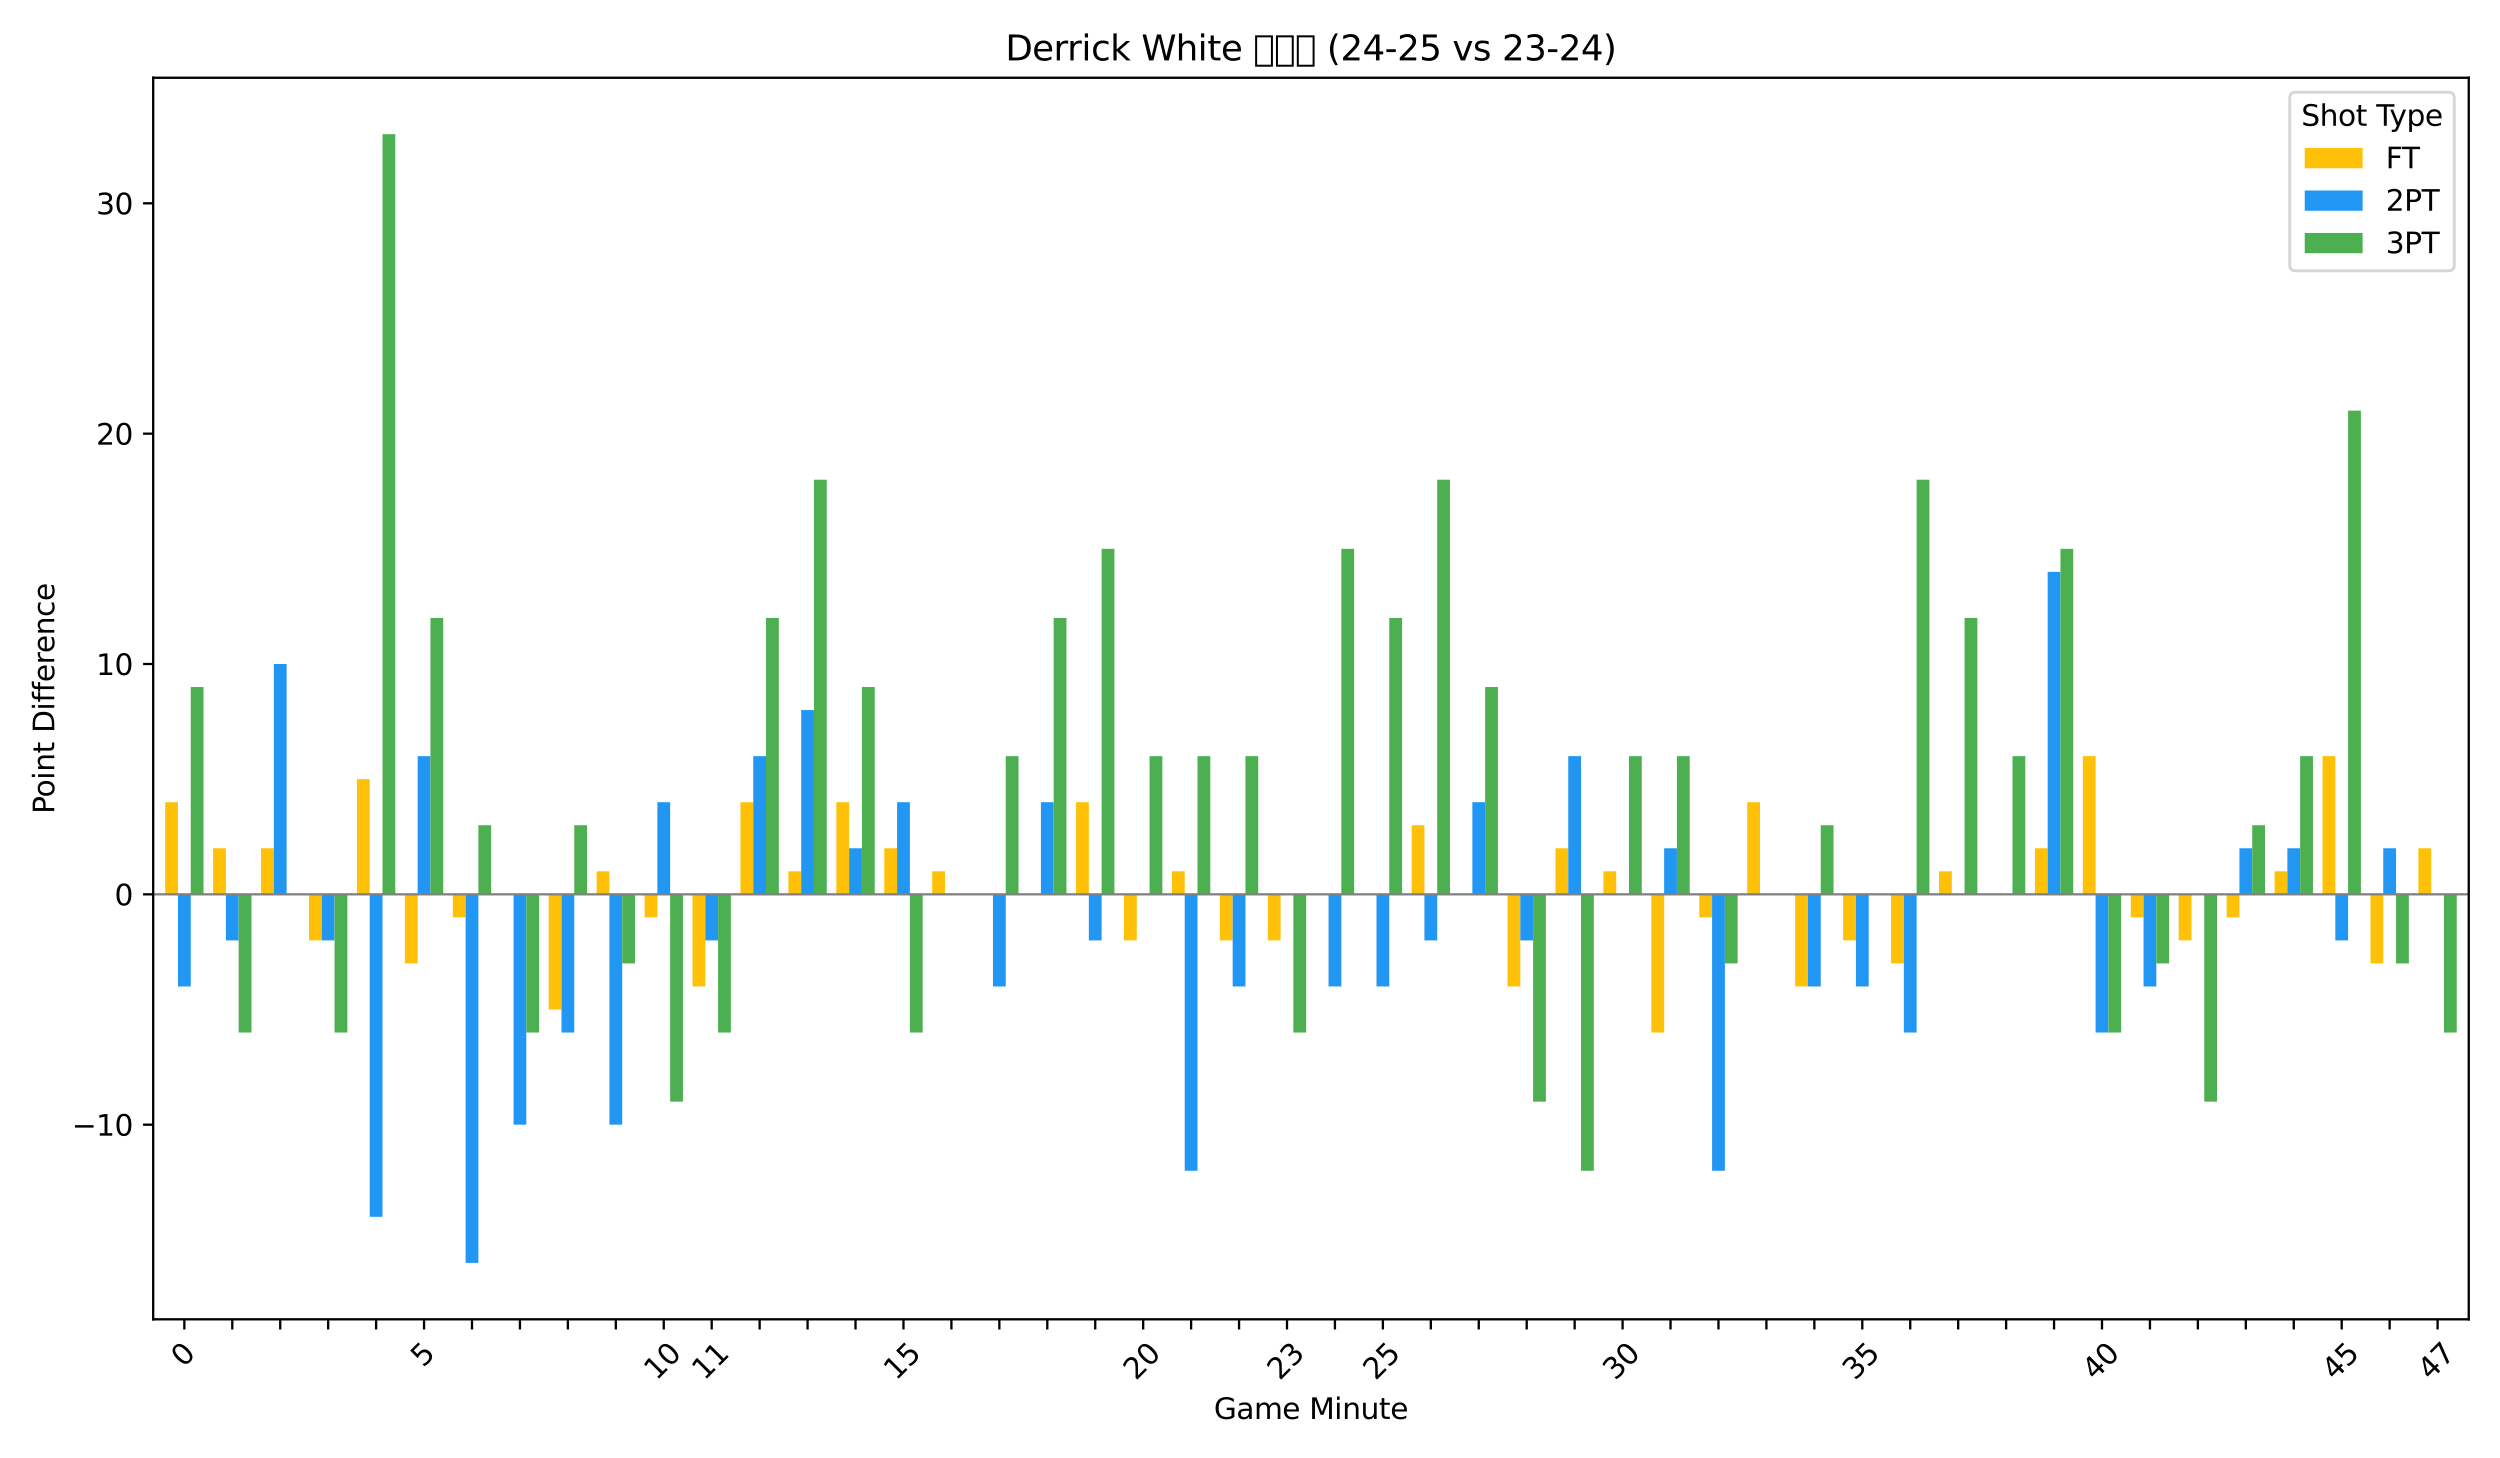 <?xml version="1.0" encoding="utf-8" standalone="no"?>
<!DOCTYPE svg PUBLIC "-//W3C//DTD SVG 1.1//EN"
  "http://www.w3.org/Graphics/SVG/1.1/DTD/svg11.dtd">
<svg xmlns:xlink="http://www.w3.org/1999/xlink" width="864pt" height="504pt" viewBox="0 0 864 504" xmlns="http://www.w3.org/2000/svg" version="1.1">
 <defs>
  <style type="text/css">*{stroke-linejoin: round; stroke-linecap: butt}</style>
 </defs>
 <g id="figure_1">
  <g id="patch_1">
   <path d="M 0 504 
L 864 504 
L 864 0 
L 0 0 
z
" style="fill: #ffffff"/>
  </g>
  <g id="axes_1">
   <g id="patch_2">
    <path d="M 52.94 455.956 
L 853.2 455.956 
L 853.2 26.88 
L 52.94 26.88 
z
" style="fill: #ffffff"/>
   </g>
   <g id="patch_3">
    <path d="M 57.082 309.083 
L 61.5 309.083 
L 61.5 277.24 
L 57.082 277.24 
z
" clip-path="url(#pce91d89167)" style="fill: #ffc107"/>
   </g>
   <g id="patch_4">
    <path d="M 73.651 309.083 
L 78.069 309.083 
L 78.069 293.162 
L 73.651 293.162 
z
" clip-path="url(#pce91d89167)" style="fill: #ffc107"/>
   </g>
   <g id="patch_5">
    <path d="M 90.219 309.083 
L 94.637 309.083 
L 94.637 293.162 
L 90.219 293.162 
z
" clip-path="url(#pce91d89167)" style="fill: #ffc107"/>
   </g>
   <g id="patch_6">
    <path d="M 106.788 309.083 
L 111.206 309.083 
L 111.206 325.004 
L 106.788 325.004 
z
" clip-path="url(#pce91d89167)" style="fill: #ffc107"/>
   </g>
   <g id="patch_7">
    <path d="M 123.356 309.083 
L 127.775 309.083 
L 127.775 269.28 
L 123.356 269.28 
z
" clip-path="url(#pce91d89167)" style="fill: #ffc107"/>
   </g>
   <g id="patch_8">
    <path d="M 139.925 309.083 
L 144.343 309.083 
L 144.343 332.964 
L 139.925 332.964 
z
" clip-path="url(#pce91d89167)" style="fill: #ffc107"/>
   </g>
   <g id="patch_9">
    <path d="M 156.493 309.083 
L 160.912 309.083 
L 160.912 317.043 
L 156.493 317.043 
z
" clip-path="url(#pce91d89167)" style="fill: #ffc107"/>
   </g>
   <g id="patch_10">
    <path d="M 173.062 309.083 
L 177.48 309.083 
L 177.48 309.083 
L 173.062 309.083 
z
" clip-path="url(#pce91d89167)" style="fill: #ffc107"/>
   </g>
   <g id="patch_11">
    <path d="M 189.63 309.083 
L 194.049 309.083 
L 194.049 348.886 
L 189.63 348.886 
z
" clip-path="url(#pce91d89167)" style="fill: #ffc107"/>
   </g>
   <g id="patch_12">
    <path d="M 206.199 309.083 
L 210.617 309.083 
L 210.617 301.122 
L 206.199 301.122 
z
" clip-path="url(#pce91d89167)" style="fill: #ffc107"/>
   </g>
   <g id="patch_13">
    <path d="M 222.767 309.083 
L 227.186 309.083 
L 227.186 317.043 
L 222.767 317.043 
z
" clip-path="url(#pce91d89167)" style="fill: #ffc107"/>
   </g>
   <g id="patch_14">
    <path d="M 239.336 309.083 
L 243.754 309.083 
L 243.754 340.925 
L 239.336 340.925 
z
" clip-path="url(#pce91d89167)" style="fill: #ffc107"/>
   </g>
   <g id="patch_15">
    <path d="M 255.904 309.083 
L 260.323 309.083 
L 260.323 277.24 
L 255.904 277.24 
z
" clip-path="url(#pce91d89167)" style="fill: #ffc107"/>
   </g>
   <g id="patch_16">
    <path d="M 272.473 309.083 
L 276.891 309.083 
L 276.891 301.122 
L 272.473 301.122 
z
" clip-path="url(#pce91d89167)" style="fill: #ffc107"/>
   </g>
   <g id="patch_17">
    <path d="M 289.042 309.083 
L 293.46 309.083 
L 293.46 277.24 
L 289.042 277.24 
z
" clip-path="url(#pce91d89167)" style="fill: #ffc107"/>
   </g>
   <g id="patch_18">
    <path d="M 305.61 309.083 
L 310.028 309.083 
L 310.028 293.162 
L 305.61 293.162 
z
" clip-path="url(#pce91d89167)" style="fill: #ffc107"/>
   </g>
   <g id="patch_19">
    <path d="M 322.179 309.083 
L 326.597 309.083 
L 326.597 301.122 
L 322.179 301.122 
z
" clip-path="url(#pce91d89167)" style="fill: #ffc107"/>
   </g>
   <g id="patch_20">
    <path d="M 338.747 309.083 
L 343.165 309.083 
L 343.165 309.083 
L 338.747 309.083 
z
" clip-path="url(#pce91d89167)" style="fill: #ffc107"/>
   </g>
   <g id="patch_21">
    <path d="M 355.316 309.083 
L 359.734 309.083 
L 359.734 309.083 
L 355.316 309.083 
z
" clip-path="url(#pce91d89167)" style="fill: #ffc107"/>
   </g>
   <g id="patch_22">
    <path d="M 371.884 309.083 
L 376.302 309.083 
L 376.302 277.24 
L 371.884 277.24 
z
" clip-path="url(#pce91d89167)" style="fill: #ffc107"/>
   </g>
   <g id="patch_23">
    <path d="M 388.453 309.083 
L 392.871 309.083 
L 392.871 325.004 
L 388.453 325.004 
z
" clip-path="url(#pce91d89167)" style="fill: #ffc107"/>
   </g>
   <g id="patch_24">
    <path d="M 405.021 309.083 
L 409.44 309.083 
L 409.44 301.122 
L 405.021 301.122 
z
" clip-path="url(#pce91d89167)" style="fill: #ffc107"/>
   </g>
   <g id="patch_25">
    <path d="M 421.59 309.083 
L 426.008 309.083 
L 426.008 325.004 
L 421.59 325.004 
z
" clip-path="url(#pce91d89167)" style="fill: #ffc107"/>
   </g>
   <g id="patch_26">
    <path d="M 438.158 309.083 
L 442.577 309.083 
L 442.577 325.004 
L 438.158 325.004 
z
" clip-path="url(#pce91d89167)" style="fill: #ffc107"/>
   </g>
   <g id="patch_27">
    <path d="M 454.727 309.083 
L 459.145 309.083 
L 459.145 309.083 
L 454.727 309.083 
z
" clip-path="url(#pce91d89167)" style="fill: #ffc107"/>
   </g>
   <g id="patch_28">
    <path d="M 471.295 309.083 
L 475.714 309.083 
L 475.714 309.083 
L 471.295 309.083 
z
" clip-path="url(#pce91d89167)" style="fill: #ffc107"/>
   </g>
   <g id="patch_29">
    <path d="M 487.864 309.083 
L 492.282 309.083 
L 492.282 285.201 
L 487.864 285.201 
z
" clip-path="url(#pce91d89167)" style="fill: #ffc107"/>
   </g>
   <g id="patch_30">
    <path d="M 504.432 309.083 
L 508.851 309.083 
L 508.851 309.083 
L 504.432 309.083 
z
" clip-path="url(#pce91d89167)" style="fill: #ffc107"/>
   </g>
   <g id="patch_31">
    <path d="M 521.001 309.083 
L 525.419 309.083 
L 525.419 340.925 
L 521.001 340.925 
z
" clip-path="url(#pce91d89167)" style="fill: #ffc107"/>
   </g>
   <g id="patch_32">
    <path d="M 537.57 309.083 
L 541.988 309.083 
L 541.988 293.162 
L 537.57 293.162 
z
" clip-path="url(#pce91d89167)" style="fill: #ffc107"/>
   </g>
   <g id="patch_33">
    <path d="M 554.138 309.083 
L 558.556 309.083 
L 558.556 301.122 
L 554.138 301.122 
z
" clip-path="url(#pce91d89167)" style="fill: #ffc107"/>
   </g>
   <g id="patch_34">
    <path d="M 570.707 309.083 
L 575.125 309.083 
L 575.125 356.846 
L 570.707 356.846 
z
" clip-path="url(#pce91d89167)" style="fill: #ffc107"/>
   </g>
   <g id="patch_35">
    <path d="M 587.275 309.083 
L 591.693 309.083 
L 591.693 317.043 
L 587.275 317.043 
z
" clip-path="url(#pce91d89167)" style="fill: #ffc107"/>
   </g>
   <g id="patch_36">
    <path d="M 603.844 309.083 
L 608.262 309.083 
L 608.262 277.24 
L 603.844 277.24 
z
" clip-path="url(#pce91d89167)" style="fill: #ffc107"/>
   </g>
   <g id="patch_37">
    <path d="M 620.412 309.083 
L 624.83 309.083 
L 624.83 340.925 
L 620.412 340.925 
z
" clip-path="url(#pce91d89167)" style="fill: #ffc107"/>
   </g>
   <g id="patch_38">
    <path d="M 636.981 309.083 
L 641.399 309.083 
L 641.399 325.004 
L 636.981 325.004 
z
" clip-path="url(#pce91d89167)" style="fill: #ffc107"/>
   </g>
   <g id="patch_39">
    <path d="M 653.549 309.083 
L 657.967 309.083 
L 657.967 332.964 
L 653.549 332.964 
z
" clip-path="url(#pce91d89167)" style="fill: #ffc107"/>
   </g>
   <g id="patch_40">
    <path d="M 670.118 309.083 
L 674.536 309.083 
L 674.536 301.122 
L 670.118 301.122 
z
" clip-path="url(#pce91d89167)" style="fill: #ffc107"/>
   </g>
   <g id="patch_41">
    <path d="M 686.686 309.083 
L 691.105 309.083 
L 691.105 309.083 
L 686.686 309.083 
z
" clip-path="url(#pce91d89167)" style="fill: #ffc107"/>
   </g>
   <g id="patch_42">
    <path d="M 703.255 309.083 
L 707.673 309.083 
L 707.673 293.162 
L 703.255 293.162 
z
" clip-path="url(#pce91d89167)" style="fill: #ffc107"/>
   </g>
   <g id="patch_43">
    <path d="M 719.823 309.083 
L 724.242 309.083 
L 724.242 261.319 
L 719.823 261.319 
z
" clip-path="url(#pce91d89167)" style="fill: #ffc107"/>
   </g>
   <g id="patch_44">
    <path d="M 736.392 309.083 
L 740.81 309.083 
L 740.81 317.043 
L 736.392 317.043 
z
" clip-path="url(#pce91d89167)" style="fill: #ffc107"/>
   </g>
   <g id="patch_45">
    <path d="M 752.96 309.083 
L 757.379 309.083 
L 757.379 325.004 
L 752.96 325.004 
z
" clip-path="url(#pce91d89167)" style="fill: #ffc107"/>
   </g>
   <g id="patch_46">
    <path d="M 769.529 309.083 
L 773.947 309.083 
L 773.947 317.043 
L 769.529 317.043 
z
" clip-path="url(#pce91d89167)" style="fill: #ffc107"/>
   </g>
   <g id="patch_47">
    <path d="M 786.097 309.083 
L 790.516 309.083 
L 790.516 301.122 
L 786.097 301.122 
z
" clip-path="url(#pce91d89167)" style="fill: #ffc107"/>
   </g>
   <g id="patch_48">
    <path d="M 802.666 309.083 
L 807.084 309.083 
L 807.084 261.319 
L 802.666 261.319 
z
" clip-path="url(#pce91d89167)" style="fill: #ffc107"/>
   </g>
   <g id="patch_49">
    <path d="M 819.235 309.083 
L 823.653 309.083 
L 823.653 332.964 
L 819.235 332.964 
z
" clip-path="url(#pce91d89167)" style="fill: #ffc107"/>
   </g>
   <g id="patch_50">
    <path d="M 835.803 309.083 
L 840.221 309.083 
L 840.221 293.162 
L 835.803 293.162 
z
" clip-path="url(#pce91d89167)" style="fill: #ffc107"/>
   </g>
   <g id="patch_51">
    <path d="M 61.5 309.083 
L 65.919 309.083 
L 65.919 340.925 
L 61.5 340.925 
z
" clip-path="url(#pce91d89167)" style="fill: #2196f3"/>
   </g>
   <g id="patch_52">
    <path d="M 78.069 309.083 
L 82.487 309.083 
L 82.487 325.004 
L 78.069 325.004 
z
" clip-path="url(#pce91d89167)" style="fill: #2196f3"/>
   </g>
   <g id="patch_53">
    <path d="M 94.637 309.083 
L 99.056 309.083 
L 99.056 229.477 
L 94.637 229.477 
z
" clip-path="url(#pce91d89167)" style="fill: #2196f3"/>
   </g>
   <g id="patch_54">
    <path d="M 111.206 309.083 
L 115.624 309.083 
L 115.624 325.004 
L 111.206 325.004 
z
" clip-path="url(#pce91d89167)" style="fill: #2196f3"/>
   </g>
   <g id="patch_55">
    <path d="M 127.775 309.083 
L 132.193 309.083 
L 132.193 420.531 
L 127.775 420.531 
z
" clip-path="url(#pce91d89167)" style="fill: #2196f3"/>
   </g>
   <g id="patch_56">
    <path d="M 144.343 309.083 
L 148.761 309.083 
L 148.761 261.319 
L 144.343 261.319 
z
" clip-path="url(#pce91d89167)" style="fill: #2196f3"/>
   </g>
   <g id="patch_57">
    <path d="M 160.912 309.083 
L 165.33 309.083 
L 165.33 436.452 
L 160.912 436.452 
z
" clip-path="url(#pce91d89167)" style="fill: #2196f3"/>
   </g>
   <g id="patch_58">
    <path d="M 177.48 309.083 
L 181.898 309.083 
L 181.898 388.689 
L 177.48 388.689 
z
" clip-path="url(#pce91d89167)" style="fill: #2196f3"/>
   </g>
   <g id="patch_59">
    <path d="M 194.049 309.083 
L 198.467 309.083 
L 198.467 356.846 
L 194.049 356.846 
z
" clip-path="url(#pce91d89167)" style="fill: #2196f3"/>
   </g>
   <g id="patch_60">
    <path d="M 210.617 309.083 
L 215.035 309.083 
L 215.035 388.689 
L 210.617 388.689 
z
" clip-path="url(#pce91d89167)" style="fill: #2196f3"/>
   </g>
   <g id="patch_61">
    <path d="M 227.186 309.083 
L 231.604 309.083 
L 231.604 277.24 
L 227.186 277.24 
z
" clip-path="url(#pce91d89167)" style="fill: #2196f3"/>
   </g>
   <g id="patch_62">
    <path d="M 243.754 309.083 
L 248.173 309.083 
L 248.173 325.004 
L 243.754 325.004 
z
" clip-path="url(#pce91d89167)" style="fill: #2196f3"/>
   </g>
   <g id="patch_63">
    <path d="M 260.323 309.083 
L 264.741 309.083 
L 264.741 261.319 
L 260.323 261.319 
z
" clip-path="url(#pce91d89167)" style="fill: #2196f3"/>
   </g>
   <g id="patch_64">
    <path d="M 276.891 309.083 
L 281.31 309.083 
L 281.31 245.398 
L 276.891 245.398 
z
" clip-path="url(#pce91d89167)" style="fill: #2196f3"/>
   </g>
   <g id="patch_65">
    <path d="M 293.46 309.083 
L 297.878 309.083 
L 297.878 293.162 
L 293.46 293.162 
z
" clip-path="url(#pce91d89167)" style="fill: #2196f3"/>
   </g>
   <g id="patch_66">
    <path d="M 310.028 309.083 
L 314.447 309.083 
L 314.447 277.24 
L 310.028 277.24 
z
" clip-path="url(#pce91d89167)" style="fill: #2196f3"/>
   </g>
   <g id="patch_67">
    <path d="M 326.597 309.083 
L 331.015 309.083 
L 331.015 309.083 
L 326.597 309.083 
z
" clip-path="url(#pce91d89167)" style="fill: #2196f3"/>
   </g>
   <g id="patch_68">
    <path d="M 343.165 309.083 
L 347.584 309.083 
L 347.584 340.925 
L 343.165 340.925 
z
" clip-path="url(#pce91d89167)" style="fill: #2196f3"/>
   </g>
   <g id="patch_69">
    <path d="M 359.734 309.083 
L 364.152 309.083 
L 364.152 277.24 
L 359.734 277.24 
z
" clip-path="url(#pce91d89167)" style="fill: #2196f3"/>
   </g>
   <g id="patch_70">
    <path d="M 376.302 309.083 
L 380.721 309.083 
L 380.721 325.004 
L 376.302 325.004 
z
" clip-path="url(#pce91d89167)" style="fill: #2196f3"/>
   </g>
   <g id="patch_71">
    <path d="M 392.871 309.083 
L 397.289 309.083 
L 397.289 309.083 
L 392.871 309.083 
z
" clip-path="url(#pce91d89167)" style="fill: #2196f3"/>
   </g>
   <g id="patch_72">
    <path d="M 409.44 309.083 
L 413.858 309.083 
L 413.858 404.61 
L 409.44 404.61 
z
" clip-path="url(#pce91d89167)" style="fill: #2196f3"/>
   </g>
   <g id="patch_73">
    <path d="M 426.008 309.083 
L 430.426 309.083 
L 430.426 340.925 
L 426.008 340.925 
z
" clip-path="url(#pce91d89167)" style="fill: #2196f3"/>
   </g>
   <g id="patch_74">
    <path d="M 442.577 309.083 
L 446.995 309.083 
L 446.995 309.083 
L 442.577 309.083 
z
" clip-path="url(#pce91d89167)" style="fill: #2196f3"/>
   </g>
   <g id="patch_75">
    <path d="M 459.145 309.083 
L 463.563 309.083 
L 463.563 340.925 
L 459.145 340.925 
z
" clip-path="url(#pce91d89167)" style="fill: #2196f3"/>
   </g>
   <g id="patch_76">
    <path d="M 475.714 309.083 
L 480.132 309.083 
L 480.132 340.925 
L 475.714 340.925 
z
" clip-path="url(#pce91d89167)" style="fill: #2196f3"/>
   </g>
   <g id="patch_77">
    <path d="M 492.282 309.083 
L 496.7 309.083 
L 496.7 325.004 
L 492.282 325.004 
z
" clip-path="url(#pce91d89167)" style="fill: #2196f3"/>
   </g>
   <g id="patch_78">
    <path d="M 508.851 309.083 
L 513.269 309.083 
L 513.269 277.24 
L 508.851 277.24 
z
" clip-path="url(#pce91d89167)" style="fill: #2196f3"/>
   </g>
   <g id="patch_79">
    <path d="M 525.419 309.083 
L 529.838 309.083 
L 529.838 325.004 
L 525.419 325.004 
z
" clip-path="url(#pce91d89167)" style="fill: #2196f3"/>
   </g>
   <g id="patch_80">
    <path d="M 541.988 309.083 
L 546.406 309.083 
L 546.406 261.319 
L 541.988 261.319 
z
" clip-path="url(#pce91d89167)" style="fill: #2196f3"/>
   </g>
   <g id="patch_81">
    <path d="M 558.556 309.083 
L 562.975 309.083 
L 562.975 309.083 
L 558.556 309.083 
z
" clip-path="url(#pce91d89167)" style="fill: #2196f3"/>
   </g>
   <g id="patch_82">
    <path d="M 575.125 309.083 
L 579.543 309.083 
L 579.543 293.162 
L 575.125 293.162 
z
" clip-path="url(#pce91d89167)" style="fill: #2196f3"/>
   </g>
   <g id="patch_83">
    <path d="M 591.693 309.083 
L 596.112 309.083 
L 596.112 404.61 
L 591.693 404.61 
z
" clip-path="url(#pce91d89167)" style="fill: #2196f3"/>
   </g>
   <g id="patch_84">
    <path d="M 608.262 309.083 
L 612.68 309.083 
L 612.68 309.083 
L 608.262 309.083 
z
" clip-path="url(#pce91d89167)" style="fill: #2196f3"/>
   </g>
   <g id="patch_85">
    <path d="M 624.83 309.083 
L 629.249 309.083 
L 629.249 340.925 
L 624.83 340.925 
z
" clip-path="url(#pce91d89167)" style="fill: #2196f3"/>
   </g>
   <g id="patch_86">
    <path d="M 641.399 309.083 
L 645.817 309.083 
L 645.817 340.925 
L 641.399 340.925 
z
" clip-path="url(#pce91d89167)" style="fill: #2196f3"/>
   </g>
   <g id="patch_87">
    <path d="M 657.967 309.083 
L 662.386 309.083 
L 662.386 356.846 
L 657.967 356.846 
z
" clip-path="url(#pce91d89167)" style="fill: #2196f3"/>
   </g>
   <g id="patch_88">
    <path d="M 674.536 309.083 
L 678.954 309.083 
L 678.954 309.083 
L 674.536 309.083 
z
" clip-path="url(#pce91d89167)" style="fill: #2196f3"/>
   </g>
   <g id="patch_89">
    <path d="M 691.105 309.083 
L 695.523 309.083 
L 695.523 309.083 
L 691.105 309.083 
z
" clip-path="url(#pce91d89167)" style="fill: #2196f3"/>
   </g>
   <g id="patch_90">
    <path d="M 707.673 309.083 
L 712.091 309.083 
L 712.091 197.635 
L 707.673 197.635 
z
" clip-path="url(#pce91d89167)" style="fill: #2196f3"/>
   </g>
   <g id="patch_91">
    <path d="M 724.242 309.083 
L 728.66 309.083 
L 728.66 356.846 
L 724.242 356.846 
z
" clip-path="url(#pce91d89167)" style="fill: #2196f3"/>
   </g>
   <g id="patch_92">
    <path d="M 740.81 309.083 
L 745.228 309.083 
L 745.228 340.925 
L 740.81 340.925 
z
" clip-path="url(#pce91d89167)" style="fill: #2196f3"/>
   </g>
   <g id="patch_93">
    <path d="M 757.379 309.083 
L 761.797 309.083 
L 761.797 309.083 
L 757.379 309.083 
z
" clip-path="url(#pce91d89167)" style="fill: #2196f3"/>
   </g>
   <g id="patch_94">
    <path d="M 773.947 309.083 
L 778.365 309.083 
L 778.365 293.162 
L 773.947 293.162 
z
" clip-path="url(#pce91d89167)" style="fill: #2196f3"/>
   </g>
   <g id="patch_95">
    <path d="M 790.516 309.083 
L 794.934 309.083 
L 794.934 293.162 
L 790.516 293.162 
z
" clip-path="url(#pce91d89167)" style="fill: #2196f3"/>
   </g>
   <g id="patch_96">
    <path d="M 807.084 309.083 
L 811.503 309.083 
L 811.503 325.004 
L 807.084 325.004 
z
" clip-path="url(#pce91d89167)" style="fill: #2196f3"/>
   </g>
   <g id="patch_97">
    <path d="M 823.653 309.083 
L 828.071 309.083 
L 828.071 293.162 
L 823.653 293.162 
z
" clip-path="url(#pce91d89167)" style="fill: #2196f3"/>
   </g>
   <g id="patch_98">
    <path d="M 840.221 309.083 
L 844.64 309.083 
L 844.64 309.083 
L 840.221 309.083 
z
" clip-path="url(#pce91d89167)" style="fill: #2196f3"/>
   </g>
   <g id="patch_99">
    <path d="M 65.919 309.083 
L 70.337 309.083 
L 70.337 237.437 
L 65.919 237.437 
z
" clip-path="url(#pce91d89167)" style="fill: #4caf50"/>
   </g>
   <g id="patch_100">
    <path d="M 82.487 309.083 
L 86.905 309.083 
L 86.905 356.846 
L 82.487 356.846 
z
" clip-path="url(#pce91d89167)" style="fill: #4caf50"/>
   </g>
   <g id="patch_101">
    <path d="M 99.056 309.083 
L 103.474 309.083 
L 103.474 309.083 
L 99.056 309.083 
z
" clip-path="url(#pce91d89167)" style="fill: #4caf50"/>
   </g>
   <g id="patch_102">
    <path d="M 115.624 309.083 
L 120.043 309.083 
L 120.043 356.846 
L 115.624 356.846 
z
" clip-path="url(#pce91d89167)" style="fill: #4caf50"/>
   </g>
   <g id="patch_103">
    <path d="M 132.193 309.083 
L 136.611 309.083 
L 136.611 46.383 
L 132.193 46.383 
z
" clip-path="url(#pce91d89167)" style="fill: #4caf50"/>
   </g>
   <g id="patch_104">
    <path d="M 148.761 309.083 
L 153.18 309.083 
L 153.18 213.556 
L 148.761 213.556 
z
" clip-path="url(#pce91d89167)" style="fill: #4caf50"/>
   </g>
   <g id="patch_105">
    <path d="M 165.33 309.083 
L 169.748 309.083 
L 169.748 285.201 
L 165.33 285.201 
z
" clip-path="url(#pce91d89167)" style="fill: #4caf50"/>
   </g>
   <g id="patch_106">
    <path d="M 181.898 309.083 
L 186.317 309.083 
L 186.317 356.846 
L 181.898 356.846 
z
" clip-path="url(#pce91d89167)" style="fill: #4caf50"/>
   </g>
   <g id="patch_107">
    <path d="M 198.467 309.083 
L 202.885 309.083 
L 202.885 285.201 
L 198.467 285.201 
z
" clip-path="url(#pce91d89167)" style="fill: #4caf50"/>
   </g>
   <g id="patch_108">
    <path d="M 215.035 309.083 
L 219.454 309.083 
L 219.454 332.964 
L 215.035 332.964 
z
" clip-path="url(#pce91d89167)" style="fill: #4caf50"/>
   </g>
   <g id="patch_109">
    <path d="M 231.604 309.083 
L 236.022 309.083 
L 236.022 380.728 
L 231.604 380.728 
z
" clip-path="url(#pce91d89167)" style="fill: #4caf50"/>
   </g>
   <g id="patch_110">
    <path d="M 248.173 309.083 
L 252.591 309.083 
L 252.591 356.846 
L 248.173 356.846 
z
" clip-path="url(#pce91d89167)" style="fill: #4caf50"/>
   </g>
   <g id="patch_111">
    <path d="M 264.741 309.083 
L 269.159 309.083 
L 269.159 213.556 
L 264.741 213.556 
z
" clip-path="url(#pce91d89167)" style="fill: #4caf50"/>
   </g>
   <g id="patch_112">
    <path d="M 281.31 309.083 
L 285.728 309.083 
L 285.728 165.792 
L 281.31 165.792 
z
" clip-path="url(#pce91d89167)" style="fill: #4caf50"/>
   </g>
   <g id="patch_113">
    <path d="M 297.878 309.083 
L 302.296 309.083 
L 302.296 237.437 
L 297.878 237.437 
z
" clip-path="url(#pce91d89167)" style="fill: #4caf50"/>
   </g>
   <g id="patch_114">
    <path d="M 314.447 309.083 
L 318.865 309.083 
L 318.865 356.846 
L 314.447 356.846 
z
" clip-path="url(#pce91d89167)" style="fill: #4caf50"/>
   </g>
   <g id="patch_115">
    <path d="M 331.015 309.083 
L 335.433 309.083 
L 335.433 309.083 
L 331.015 309.083 
z
" clip-path="url(#pce91d89167)" style="fill: #4caf50"/>
   </g>
   <g id="patch_116">
    <path d="M 347.584 309.083 
L 352.002 309.083 
L 352.002 261.319 
L 347.584 261.319 
z
" clip-path="url(#pce91d89167)" style="fill: #4caf50"/>
   </g>
   <g id="patch_117">
    <path d="M 364.152 309.083 
L 368.57 309.083 
L 368.57 213.556 
L 364.152 213.556 
z
" clip-path="url(#pce91d89167)" style="fill: #4caf50"/>
   </g>
   <g id="patch_118">
    <path d="M 380.721 309.083 
L 385.139 309.083 
L 385.139 189.674 
L 380.721 189.674 
z
" clip-path="url(#pce91d89167)" style="fill: #4caf50"/>
   </g>
   <g id="patch_119">
    <path d="M 397.289 309.083 
L 401.708 309.083 
L 401.708 261.319 
L 397.289 261.319 
z
" clip-path="url(#pce91d89167)" style="fill: #4caf50"/>
   </g>
   <g id="patch_120">
    <path d="M 413.858 309.083 
L 418.276 309.083 
L 418.276 261.319 
L 413.858 261.319 
z
" clip-path="url(#pce91d89167)" style="fill: #4caf50"/>
   </g>
   <g id="patch_121">
    <path d="M 430.426 309.083 
L 434.845 309.083 
L 434.845 261.319 
L 430.426 261.319 
z
" clip-path="url(#pce91d89167)" style="fill: #4caf50"/>
   </g>
   <g id="patch_122">
    <path d="M 446.995 309.083 
L 451.413 309.083 
L 451.413 356.846 
L 446.995 356.846 
z
" clip-path="url(#pce91d89167)" style="fill: #4caf50"/>
   </g>
   <g id="patch_123">
    <path d="M 463.563 309.083 
L 467.982 309.083 
L 467.982 189.674 
L 463.563 189.674 
z
" clip-path="url(#pce91d89167)" style="fill: #4caf50"/>
   </g>
   <g id="patch_124">
    <path d="M 480.132 309.083 
L 484.55 309.083 
L 484.55 213.556 
L 480.132 213.556 
z
" clip-path="url(#pce91d89167)" style="fill: #4caf50"/>
   </g>
   <g id="patch_125">
    <path d="M 496.7 309.083 
L 501.119 309.083 
L 501.119 165.792 
L 496.7 165.792 
z
" clip-path="url(#pce91d89167)" style="fill: #4caf50"/>
   </g>
   <g id="patch_126">
    <path d="M 513.269 309.083 
L 517.687 309.083 
L 517.687 237.437 
L 513.269 237.437 
z
" clip-path="url(#pce91d89167)" style="fill: #4caf50"/>
   </g>
   <g id="patch_127">
    <path d="M 529.838 309.083 
L 534.256 309.083 
L 534.256 380.728 
L 529.838 380.728 
z
" clip-path="url(#pce91d89167)" style="fill: #4caf50"/>
   </g>
   <g id="patch_128">
    <path d="M 546.406 309.083 
L 550.824 309.083 
L 550.824 404.61 
L 546.406 404.61 
z
" clip-path="url(#pce91d89167)" style="fill: #4caf50"/>
   </g>
   <g id="patch_129">
    <path d="M 562.975 309.083 
L 567.393 309.083 
L 567.393 261.319 
L 562.975 261.319 
z
" clip-path="url(#pce91d89167)" style="fill: #4caf50"/>
   </g>
   <g id="patch_130">
    <path d="M 579.543 309.083 
L 583.961 309.083 
L 583.961 261.319 
L 579.543 261.319 
z
" clip-path="url(#pce91d89167)" style="fill: #4caf50"/>
   </g>
   <g id="patch_131">
    <path d="M 596.112 309.083 
L 600.53 309.083 
L 600.53 332.964 
L 596.112 332.964 
z
" clip-path="url(#pce91d89167)" style="fill: #4caf50"/>
   </g>
   <g id="patch_132">
    <path d="M 612.68 309.083 
L 617.098 309.083 
L 617.098 309.083 
L 612.68 309.083 
z
" clip-path="url(#pce91d89167)" style="fill: #4caf50"/>
   </g>
   <g id="patch_133">
    <path d="M 629.249 309.083 
L 633.667 309.083 
L 633.667 285.201 
L 629.249 285.201 
z
" clip-path="url(#pce91d89167)" style="fill: #4caf50"/>
   </g>
   <g id="patch_134">
    <path d="M 645.817 309.083 
L 650.236 309.083 
L 650.236 309.083 
L 645.817 309.083 
z
" clip-path="url(#pce91d89167)" style="fill: #4caf50"/>
   </g>
   <g id="patch_135">
    <path d="M 662.386 309.083 
L 666.804 309.083 
L 666.804 165.792 
L 662.386 165.792 
z
" clip-path="url(#pce91d89167)" style="fill: #4caf50"/>
   </g>
   <g id="patch_136">
    <path d="M 678.954 309.083 
L 683.373 309.083 
L 683.373 213.556 
L 678.954 213.556 
z
" clip-path="url(#pce91d89167)" style="fill: #4caf50"/>
   </g>
   <g id="patch_137">
    <path d="M 695.523 309.083 
L 699.941 309.083 
L 699.941 261.319 
L 695.523 261.319 
z
" clip-path="url(#pce91d89167)" style="fill: #4caf50"/>
   </g>
   <g id="patch_138">
    <path d="M 712.091 309.083 
L 716.51 309.083 
L 716.51 189.674 
L 712.091 189.674 
z
" clip-path="url(#pce91d89167)" style="fill: #4caf50"/>
   </g>
   <g id="patch_139">
    <path d="M 728.66 309.083 
L 733.078 309.083 
L 733.078 356.846 
L 728.66 356.846 
z
" clip-path="url(#pce91d89167)" style="fill: #4caf50"/>
   </g>
   <g id="patch_140">
    <path d="M 745.228 309.083 
L 749.647 309.083 
L 749.647 332.964 
L 745.228 332.964 
z
" clip-path="url(#pce91d89167)" style="fill: #4caf50"/>
   </g>
   <g id="patch_141">
    <path d="M 761.797 309.083 
L 766.215 309.083 
L 766.215 380.728 
L 761.797 380.728 
z
" clip-path="url(#pce91d89167)" style="fill: #4caf50"/>
   </g>
   <g id="patch_142">
    <path d="M 778.365 309.083 
L 782.784 309.083 
L 782.784 285.201 
L 778.365 285.201 
z
" clip-path="url(#pce91d89167)" style="fill: #4caf50"/>
   </g>
   <g id="patch_143">
    <path d="M 794.934 309.083 
L 799.352 309.083 
L 799.352 261.319 
L 794.934 261.319 
z
" clip-path="url(#pce91d89167)" style="fill: #4caf50"/>
   </g>
   <g id="patch_144">
    <path d="M 811.503 309.083 
L 815.921 309.083 
L 815.921 141.91 
L 811.503 141.91 
z
" clip-path="url(#pce91d89167)" style="fill: #4caf50"/>
   </g>
   <g id="patch_145">
    <path d="M 828.071 309.083 
L 832.489 309.083 
L 832.489 332.964 
L 828.071 332.964 
z
" clip-path="url(#pce91d89167)" style="fill: #4caf50"/>
   </g>
   <g id="patch_146">
    <path d="M 844.64 309.083 
L 849.058 309.083 
L 849.058 356.846 
L 844.64 356.846 
z
" clip-path="url(#pce91d89167)" style="fill: #4caf50"/>
   </g>
   <g id="matplotlib.axis_1">
    <g id="xtick_1">
     <g id="line2d_1">
      <defs>
       <path id="m3bb70d8a08" d="M 0 0 
L 0 3.5 
" style="stroke: #000000; stroke-width: 0.8"/>
      </defs>
      <g>
       <use xlink:href="#m3bb70d8a08" x="63.71" y="455.956" style="stroke: #000000; stroke-width: 0.8"/>
      </g>
     </g>
     <g id="text_1">
      <!-- 0 -->
      <g transform="translate(63.411 472.827) rotate(-45) scale(0.1 -0.1)">
       <defs>
        <path id="DejaVuSans-30" d="M 2034 4250 
Q 1547 4250 1301 3770 
Q 1056 3291 1056 2328 
Q 1056 1369 1301 889 
Q 1547 409 2034 409 
Q 2525 409 2770 889 
Q 3016 1369 3016 2328 
Q 3016 3291 2770 3770 
Q 2525 4250 2034 4250 
z
M 2034 4750 
Q 2819 4750 3233 4129 
Q 3647 3509 3647 2328 
Q 3647 1150 3233 529 
Q 2819 -91 2034 -91 
Q 1250 -91 836 529 
Q 422 1150 422 2328 
Q 422 3509 836 4129 
Q 1250 4750 2034 4750 
z
" transform="scale(0.016)"/>
       </defs>
       <use xlink:href="#DejaVuSans-30"/>
      </g>
     </g>
    </g>
    <g id="xtick_2">
     <g id="line2d_2">
      <g>
       <use xlink:href="#m3bb70d8a08" x="80.278" y="455.956" style="stroke: #000000; stroke-width: 0.8"/>
      </g>
     </g>
    </g>
    <g id="xtick_3">
     <g id="line2d_3">
      <g>
       <use xlink:href="#m3bb70d8a08" x="96.847" y="455.956" style="stroke: #000000; stroke-width: 0.8"/>
      </g>
     </g>
    </g>
    <g id="xtick_4">
     <g id="line2d_4">
      <g>
       <use xlink:href="#m3bb70d8a08" x="113.415" y="455.956" style="stroke: #000000; stroke-width: 0.8"/>
      </g>
     </g>
    </g>
    <g id="xtick_5">
     <g id="line2d_5">
      <g>
       <use xlink:href="#m3bb70d8a08" x="129.984" y="455.956" style="stroke: #000000; stroke-width: 0.8"/>
      </g>
     </g>
    </g>
    <g id="xtick_6">
     <g id="line2d_6">
      <g>
       <use xlink:href="#m3bb70d8a08" x="146.552" y="455.956" style="stroke: #000000; stroke-width: 0.8"/>
      </g>
     </g>
     <g id="text_2">
      <!-- 5 -->
      <g transform="translate(146.254 472.827) rotate(-45) scale(0.1 -0.1)">
       <defs>
        <path id="DejaVuSans-35" d="M 691 4666 
L 3169 4666 
L 3169 4134 
L 1269 4134 
L 1269 2991 
Q 1406 3038 1543 3061 
Q 1681 3084 1819 3084 
Q 2600 3084 3056 2656 
Q 3513 2228 3513 1497 
Q 3513 744 3044 326 
Q 2575 -91 1722 -91 
Q 1428 -91 1123 -41 
Q 819 9 494 109 
L 494 744 
Q 775 591 1075 516 
Q 1375 441 1709 441 
Q 2250 441 2565 725 
Q 2881 1009 2881 1497 
Q 2881 1984 2565 2268 
Q 2250 2553 1709 2553 
Q 1456 2553 1204 2497 
Q 953 2441 691 2322 
L 691 4666 
z
" transform="scale(0.016)"/>
       </defs>
       <use xlink:href="#DejaVuSans-35"/>
      </g>
     </g>
    </g>
    <g id="xtick_7">
     <g id="line2d_7">
      <g>
       <use xlink:href="#m3bb70d8a08" x="163.121" y="455.956" style="stroke: #000000; stroke-width: 0.8"/>
      </g>
     </g>
    </g>
    <g id="xtick_8">
     <g id="line2d_8">
      <g>
       <use xlink:href="#m3bb70d8a08" x="179.689" y="455.956" style="stroke: #000000; stroke-width: 0.8"/>
      </g>
     </g>
    </g>
    <g id="xtick_9">
     <g id="line2d_9">
      <g>
       <use xlink:href="#m3bb70d8a08" x="196.258" y="455.956" style="stroke: #000000; stroke-width: 0.8"/>
      </g>
     </g>
    </g>
    <g id="xtick_10">
     <g id="line2d_10">
      <g>
       <use xlink:href="#m3bb70d8a08" x="212.826" y="455.956" style="stroke: #000000; stroke-width: 0.8"/>
      </g>
     </g>
    </g>
    <g id="xtick_11">
     <g id="line2d_11">
      <g>
       <use xlink:href="#m3bb70d8a08" x="229.395" y="455.956" style="stroke: #000000; stroke-width: 0.8"/>
      </g>
     </g>
     <g id="text_3">
      <!-- 10 -->
      <g transform="translate(226.847 477.326) rotate(-45) scale(0.1 -0.1)">
       <defs>
        <path id="DejaVuSans-31" d="M 794 531 
L 1825 531 
L 1825 4091 
L 703 3866 
L 703 4441 
L 1819 4666 
L 2450 4666 
L 2450 531 
L 3481 531 
L 3481 0 
L 794 0 
L 794 531 
z
" transform="scale(0.016)"/>
       </defs>
       <use xlink:href="#DejaVuSans-31"/>
       <use xlink:href="#DejaVuSans-30" transform="translate(63.623 0)"/>
      </g>
     </g>
    </g>
    <g id="xtick_12">
     <g id="line2d_12">
      <g>
       <use xlink:href="#m3bb70d8a08" x="245.963" y="455.956" style="stroke: #000000; stroke-width: 0.8"/>
      </g>
     </g>
     <g id="text_4">
      <!-- 11 -->
      <g transform="translate(243.416 477.326) rotate(-45) scale(0.1 -0.1)">
       <use xlink:href="#DejaVuSans-31"/>
       <use xlink:href="#DejaVuSans-31" transform="translate(63.623 0)"/>
      </g>
     </g>
    </g>
    <g id="xtick_13">
     <g id="line2d_13">
      <g>
       <use xlink:href="#m3bb70d8a08" x="262.532" y="455.956" style="stroke: #000000; stroke-width: 0.8"/>
      </g>
     </g>
    </g>
    <g id="xtick_14">
     <g id="line2d_14">
      <g>
       <use xlink:href="#m3bb70d8a08" x="279.1" y="455.956" style="stroke: #000000; stroke-width: 0.8"/>
      </g>
     </g>
    </g>
    <g id="xtick_15">
     <g id="line2d_15">
      <g>
       <use xlink:href="#m3bb70d8a08" x="295.669" y="455.956" style="stroke: #000000; stroke-width: 0.8"/>
      </g>
     </g>
    </g>
    <g id="xtick_16">
     <g id="line2d_16">
      <g>
       <use xlink:href="#m3bb70d8a08" x="312.237" y="455.956" style="stroke: #000000; stroke-width: 0.8"/>
      </g>
     </g>
     <g id="text_5">
      <!-- 15 -->
      <g transform="translate(309.69 477.326) rotate(-45) scale(0.1 -0.1)">
       <use xlink:href="#DejaVuSans-31"/>
       <use xlink:href="#DejaVuSans-35" transform="translate(63.623 0)"/>
      </g>
     </g>
    </g>
    <g id="xtick_17">
     <g id="line2d_17">
      <g>
       <use xlink:href="#m3bb70d8a08" x="328.806" y="455.956" style="stroke: #000000; stroke-width: 0.8"/>
      </g>
     </g>
    </g>
    <g id="xtick_18">
     <g id="line2d_18">
      <g>
       <use xlink:href="#m3bb70d8a08" x="345.375" y="455.956" style="stroke: #000000; stroke-width: 0.8"/>
      </g>
     </g>
    </g>
    <g id="xtick_19">
     <g id="line2d_19">
      <g>
       <use xlink:href="#m3bb70d8a08" x="361.943" y="455.956" style="stroke: #000000; stroke-width: 0.8"/>
      </g>
     </g>
    </g>
    <g id="xtick_20">
     <g id="line2d_20">
      <g>
       <use xlink:href="#m3bb70d8a08" x="378.512" y="455.956" style="stroke: #000000; stroke-width: 0.8"/>
      </g>
     </g>
    </g>
    <g id="xtick_21">
     <g id="line2d_21">
      <g>
       <use xlink:href="#m3bb70d8a08" x="395.08" y="455.956" style="stroke: #000000; stroke-width: 0.8"/>
      </g>
     </g>
     <g id="text_6">
      <!-- 20 -->
      <g transform="translate(392.532 477.326) rotate(-45) scale(0.1 -0.1)">
       <defs>
        <path id="DejaVuSans-32" d="M 1228 531 
L 3431 531 
L 3431 0 
L 469 0 
L 469 531 
Q 828 903 1448 1529 
Q 2069 2156 2228 2338 
Q 2531 2678 2651 2914 
Q 2772 3150 2772 3378 
Q 2772 3750 2511 3984 
Q 2250 4219 1831 4219 
Q 1534 4219 1204 4116 
Q 875 4013 500 3803 
L 500 4441 
Q 881 4594 1212 4672 
Q 1544 4750 1819 4750 
Q 2544 4750 2975 4387 
Q 3406 4025 3406 3419 
Q 3406 3131 3298 2873 
Q 3191 2616 2906 2266 
Q 2828 2175 2409 1742 
Q 1991 1309 1228 531 
z
" transform="scale(0.016)"/>
       </defs>
       <use xlink:href="#DejaVuSans-32"/>
       <use xlink:href="#DejaVuSans-30" transform="translate(63.623 0)"/>
      </g>
     </g>
    </g>
    <g id="xtick_22">
     <g id="line2d_22">
      <g>
       <use xlink:href="#m3bb70d8a08" x="411.649" y="455.956" style="stroke: #000000; stroke-width: 0.8"/>
      </g>
     </g>
    </g>
    <g id="xtick_23">
     <g id="line2d_23">
      <g>
       <use xlink:href="#m3bb70d8a08" x="428.217" y="455.956" style="stroke: #000000; stroke-width: 0.8"/>
      </g>
     </g>
    </g>
    <g id="xtick_24">
     <g id="line2d_24">
      <g>
       <use xlink:href="#m3bb70d8a08" x="444.786" y="455.956" style="stroke: #000000; stroke-width: 0.8"/>
      </g>
     </g>
     <g id="text_7">
      <!-- 23 -->
      <g transform="translate(442.238 477.326) rotate(-45) scale(0.1 -0.1)">
       <defs>
        <path id="DejaVuSans-33" d="M 2597 2516 
Q 3050 2419 3304 2112 
Q 3559 1806 3559 1356 
Q 3559 666 3084 287 
Q 2609 -91 1734 -91 
Q 1441 -91 1130 -33 
Q 819 25 488 141 
L 488 750 
Q 750 597 1062 519 
Q 1375 441 1716 441 
Q 2309 441 2620 675 
Q 2931 909 2931 1356 
Q 2931 1769 2642 2001 
Q 2353 2234 1838 2234 
L 1294 2234 
L 1294 2753 
L 1863 2753 
Q 2328 2753 2575 2939 
Q 2822 3125 2822 3475 
Q 2822 3834 2567 4026 
Q 2313 4219 1838 4219 
Q 1578 4219 1281 4162 
Q 984 4106 628 3988 
L 628 4550 
Q 988 4650 1302 4700 
Q 1616 4750 1894 4750 
Q 2613 4750 3031 4423 
Q 3450 4097 3450 3541 
Q 3450 3153 3228 2886 
Q 3006 2619 2597 2516 
z
" transform="scale(0.016)"/>
       </defs>
       <use xlink:href="#DejaVuSans-32"/>
       <use xlink:href="#DejaVuSans-33" transform="translate(63.623 0)"/>
      </g>
     </g>
    </g>
    <g id="xtick_25">
     <g id="line2d_25">
      <g>
       <use xlink:href="#m3bb70d8a08" x="461.354" y="455.956" style="stroke: #000000; stroke-width: 0.8"/>
      </g>
     </g>
    </g>
    <g id="xtick_26">
     <g id="line2d_26">
      <g>
       <use xlink:href="#m3bb70d8a08" x="477.923" y="455.956" style="stroke: #000000; stroke-width: 0.8"/>
      </g>
     </g>
     <g id="text_8">
      <!-- 25 -->
      <g transform="translate(475.375 477.326) rotate(-45) scale(0.1 -0.1)">
       <use xlink:href="#DejaVuSans-32"/>
       <use xlink:href="#DejaVuSans-35" transform="translate(63.623 0)"/>
      </g>
     </g>
    </g>
    <g id="xtick_27">
     <g id="line2d_27">
      <g>
       <use xlink:href="#m3bb70d8a08" x="494.491" y="455.956" style="stroke: #000000; stroke-width: 0.8"/>
      </g>
     </g>
    </g>
    <g id="xtick_28">
     <g id="line2d_28">
      <g>
       <use xlink:href="#m3bb70d8a08" x="511.06" y="455.956" style="stroke: #000000; stroke-width: 0.8"/>
      </g>
     </g>
    </g>
    <g id="xtick_29">
     <g id="line2d_29">
      <g>
       <use xlink:href="#m3bb70d8a08" x="527.628" y="455.956" style="stroke: #000000; stroke-width: 0.8"/>
      </g>
     </g>
    </g>
    <g id="xtick_30">
     <g id="line2d_30">
      <g>
       <use xlink:href="#m3bb70d8a08" x="544.197" y="455.956" style="stroke: #000000; stroke-width: 0.8"/>
      </g>
     </g>
    </g>
    <g id="xtick_31">
     <g id="line2d_31">
      <g>
       <use xlink:href="#m3bb70d8a08" x="560.765" y="455.956" style="stroke: #000000; stroke-width: 0.8"/>
      </g>
     </g>
     <g id="text_9">
      <!-- 30 -->
      <g transform="translate(558.218 477.326) rotate(-45) scale(0.1 -0.1)">
       <use xlink:href="#DejaVuSans-33"/>
       <use xlink:href="#DejaVuSans-30" transform="translate(63.623 0)"/>
      </g>
     </g>
    </g>
    <g id="xtick_32">
     <g id="line2d_32">
      <g>
       <use xlink:href="#m3bb70d8a08" x="577.334" y="455.956" style="stroke: #000000; stroke-width: 0.8"/>
      </g>
     </g>
    </g>
    <g id="xtick_33">
     <g id="line2d_33">
      <g>
       <use xlink:href="#m3bb70d8a08" x="593.903" y="455.956" style="stroke: #000000; stroke-width: 0.8"/>
      </g>
     </g>
    </g>
    <g id="xtick_34">
     <g id="line2d_34">
      <g>
       <use xlink:href="#m3bb70d8a08" x="610.471" y="455.956" style="stroke: #000000; stroke-width: 0.8"/>
      </g>
     </g>
    </g>
    <g id="xtick_35">
     <g id="line2d_35">
      <g>
       <use xlink:href="#m3bb70d8a08" x="627.04" y="455.956" style="stroke: #000000; stroke-width: 0.8"/>
      </g>
     </g>
    </g>
    <g id="xtick_36">
     <g id="line2d_36">
      <g>
       <use xlink:href="#m3bb70d8a08" x="643.608" y="455.956" style="stroke: #000000; stroke-width: 0.8"/>
      </g>
     </g>
     <g id="text_10">
      <!-- 35 -->
      <g transform="translate(641.06 477.326) rotate(-45) scale(0.1 -0.1)">
       <use xlink:href="#DejaVuSans-33"/>
       <use xlink:href="#DejaVuSans-35" transform="translate(63.623 0)"/>
      </g>
     </g>
    </g>
    <g id="xtick_37">
     <g id="line2d_37">
      <g>
       <use xlink:href="#m3bb70d8a08" x="660.177" y="455.956" style="stroke: #000000; stroke-width: 0.8"/>
      </g>
     </g>
    </g>
    <g id="xtick_38">
     <g id="line2d_38">
      <g>
       <use xlink:href="#m3bb70d8a08" x="676.745" y="455.956" style="stroke: #000000; stroke-width: 0.8"/>
      </g>
     </g>
    </g>
    <g id="xtick_39">
     <g id="line2d_39">
      <g>
       <use xlink:href="#m3bb70d8a08" x="693.314" y="455.956" style="stroke: #000000; stroke-width: 0.8"/>
      </g>
     </g>
    </g>
    <g id="xtick_40">
     <g id="line2d_40">
      <g>
       <use xlink:href="#m3bb70d8a08" x="709.882" y="455.956" style="stroke: #000000; stroke-width: 0.8"/>
      </g>
     </g>
    </g>
    <g id="xtick_41">
     <g id="line2d_41">
      <g>
       <use xlink:href="#m3bb70d8a08" x="726.451" y="455.956" style="stroke: #000000; stroke-width: 0.8"/>
      </g>
     </g>
     <g id="text_11">
      <!-- 40 -->
      <g transform="translate(723.903 477.326) rotate(-45) scale(0.1 -0.1)">
       <defs>
        <path id="DejaVuSans-34" d="M 2419 4116 
L 825 1625 
L 2419 1625 
L 2419 4116 
z
M 2253 4666 
L 3047 4666 
L 3047 1625 
L 3713 1625 
L 3713 1100 
L 3047 1100 
L 3047 0 
L 2419 0 
L 2419 1100 
L 313 1100 
L 313 1709 
L 2253 4666 
z
" transform="scale(0.016)"/>
       </defs>
       <use xlink:href="#DejaVuSans-34"/>
       <use xlink:href="#DejaVuSans-30" transform="translate(63.623 0)"/>
      </g>
     </g>
    </g>
    <g id="xtick_42">
     <g id="line2d_42">
      <g>
       <use xlink:href="#m3bb70d8a08" x="743.019" y="455.956" style="stroke: #000000; stroke-width: 0.8"/>
      </g>
     </g>
    </g>
    <g id="xtick_43">
     <g id="line2d_43">
      <g>
       <use xlink:href="#m3bb70d8a08" x="759.588" y="455.956" style="stroke: #000000; stroke-width: 0.8"/>
      </g>
     </g>
    </g>
    <g id="xtick_44">
     <g id="line2d_44">
      <g>
       <use xlink:href="#m3bb70d8a08" x="776.156" y="455.956" style="stroke: #000000; stroke-width: 0.8"/>
      </g>
     </g>
    </g>
    <g id="xtick_45">
     <g id="line2d_45">
      <g>
       <use xlink:href="#m3bb70d8a08" x="792.725" y="455.956" style="stroke: #000000; stroke-width: 0.8"/>
      </g>
     </g>
    </g>
    <g id="xtick_46">
     <g id="line2d_46">
      <g>
       <use xlink:href="#m3bb70d8a08" x="809.293" y="455.956" style="stroke: #000000; stroke-width: 0.8"/>
      </g>
     </g>
     <g id="text_12">
      <!-- 45 -->
      <g transform="translate(806.746 477.326) rotate(-45) scale(0.1 -0.1)">
       <use xlink:href="#DejaVuSans-34"/>
       <use xlink:href="#DejaVuSans-35" transform="translate(63.623 0)"/>
      </g>
     </g>
    </g>
    <g id="xtick_47">
     <g id="line2d_47">
      <g>
       <use xlink:href="#m3bb70d8a08" x="825.862" y="455.956" style="stroke: #000000; stroke-width: 0.8"/>
      </g>
     </g>
    </g>
    <g id="xtick_48">
     <g id="line2d_48">
      <g>
       <use xlink:href="#m3bb70d8a08" x="842.43" y="455.956" style="stroke: #000000; stroke-width: 0.8"/>
      </g>
     </g>
     <g id="text_13">
      <!-- 47 -->
      <g transform="translate(839.883 477.326) rotate(-45) scale(0.1 -0.1)">
       <defs>
        <path id="DejaVuSans-37" d="M 525 4666 
L 3525 4666 
L 3525 4397 
L 1831 0 
L 1172 0 
L 2766 4134 
L 525 4134 
L 525 4666 
z
" transform="scale(0.016)"/>
       </defs>
       <use xlink:href="#DejaVuSans-34"/>
       <use xlink:href="#DejaVuSans-37" transform="translate(63.623 0)"/>
      </g>
     </g>
    </g>
    <g id="text_14">
     <!-- Game Minute -->
     <g transform="translate(419.518 490.395) scale(0.1 -0.1)">
      <defs>
       <path id="DejaVuSans-47" d="M 3809 666 
L 3809 1919 
L 2778 1919 
L 2778 2438 
L 4434 2438 
L 4434 434 
Q 4069 175 3628 42 
Q 3188 -91 2688 -91 
Q 1594 -91 976 548 
Q 359 1188 359 2328 
Q 359 3472 976 4111 
Q 1594 4750 2688 4750 
Q 3144 4750 3555 4637 
Q 3966 4525 4313 4306 
L 4313 3634 
Q 3963 3931 3569 4081 
Q 3175 4231 2741 4231 
Q 1884 4231 1454 3753 
Q 1025 3275 1025 2328 
Q 1025 1384 1454 906 
Q 1884 428 2741 428 
Q 3075 428 3337 486 
Q 3600 544 3809 666 
z
" transform="scale(0.016)"/>
       <path id="DejaVuSans-61" d="M 2194 1759 
Q 1497 1759 1228 1600 
Q 959 1441 959 1056 
Q 959 750 1161 570 
Q 1363 391 1709 391 
Q 2188 391 2477 730 
Q 2766 1069 2766 1631 
L 2766 1759 
L 2194 1759 
z
M 3341 1997 
L 3341 0 
L 2766 0 
L 2766 531 
Q 2569 213 2275 61 
Q 1981 -91 1556 -91 
Q 1019 -91 701 211 
Q 384 513 384 1019 
Q 384 1609 779 1909 
Q 1175 2209 1959 2209 
L 2766 2209 
L 2766 2266 
Q 2766 2663 2505 2880 
Q 2244 3097 1772 3097 
Q 1472 3097 1187 3025 
Q 903 2953 641 2809 
L 641 3341 
Q 956 3463 1253 3523 
Q 1550 3584 1831 3584 
Q 2591 3584 2966 3190 
Q 3341 2797 3341 1997 
z
" transform="scale(0.016)"/>
       <path id="DejaVuSans-6d" d="M 3328 2828 
Q 3544 3216 3844 3400 
Q 4144 3584 4550 3584 
Q 5097 3584 5394 3201 
Q 5691 2819 5691 2113 
L 5691 0 
L 5113 0 
L 5113 2094 
Q 5113 2597 4934 2840 
Q 4756 3084 4391 3084 
Q 3944 3084 3684 2787 
Q 3425 2491 3425 1978 
L 3425 0 
L 2847 0 
L 2847 2094 
Q 2847 2600 2669 2842 
Q 2491 3084 2119 3084 
Q 1678 3084 1418 2786 
Q 1159 2488 1159 1978 
L 1159 0 
L 581 0 
L 581 3500 
L 1159 3500 
L 1159 2956 
Q 1356 3278 1631 3431 
Q 1906 3584 2284 3584 
Q 2666 3584 2933 3390 
Q 3200 3197 3328 2828 
z
" transform="scale(0.016)"/>
       <path id="DejaVuSans-65" d="M 3597 1894 
L 3597 1613 
L 953 1613 
Q 991 1019 1311 708 
Q 1631 397 2203 397 
Q 2534 397 2845 478 
Q 3156 559 3463 722 
L 3463 178 
Q 3153 47 2828 -22 
Q 2503 -91 2169 -91 
Q 1331 -91 842 396 
Q 353 884 353 1716 
Q 353 2575 817 3079 
Q 1281 3584 2069 3584 
Q 2775 3584 3186 3129 
Q 3597 2675 3597 1894 
z
M 3022 2063 
Q 3016 2534 2758 2815 
Q 2500 3097 2075 3097 
Q 1594 3097 1305 2825 
Q 1016 2553 972 2059 
L 3022 2063 
z
" transform="scale(0.016)"/>
       <path id="DejaVuSans-20" transform="scale(0.016)"/>
       <path id="DejaVuSans-4d" d="M 628 4666 
L 1569 4666 
L 2759 1491 
L 3956 4666 
L 4897 4666 
L 4897 0 
L 4281 0 
L 4281 4097 
L 3078 897 
L 2444 897 
L 1241 4097 
L 1241 0 
L 628 0 
L 628 4666 
z
" transform="scale(0.016)"/>
       <path id="DejaVuSans-69" d="M 603 3500 
L 1178 3500 
L 1178 0 
L 603 0 
L 603 3500 
z
M 603 4863 
L 1178 4863 
L 1178 4134 
L 603 4134 
L 603 4863 
z
" transform="scale(0.016)"/>
       <path id="DejaVuSans-6e" d="M 3513 2113 
L 3513 0 
L 2938 0 
L 2938 2094 
Q 2938 2591 2744 2837 
Q 2550 3084 2163 3084 
Q 1697 3084 1428 2787 
Q 1159 2491 1159 1978 
L 1159 0 
L 581 0 
L 581 3500 
L 1159 3500 
L 1159 2956 
Q 1366 3272 1645 3428 
Q 1925 3584 2291 3584 
Q 2894 3584 3203 3211 
Q 3513 2838 3513 2113 
z
" transform="scale(0.016)"/>
       <path id="DejaVuSans-75" d="M 544 1381 
L 544 3500 
L 1119 3500 
L 1119 1403 
Q 1119 906 1312 657 
Q 1506 409 1894 409 
Q 2359 409 2629 706 
Q 2900 1003 2900 1516 
L 2900 3500 
L 3475 3500 
L 3475 0 
L 2900 0 
L 2900 538 
Q 2691 219 2414 64 
Q 2138 -91 1772 -91 
Q 1169 -91 856 284 
Q 544 659 544 1381 
z
M 1991 3584 
L 1991 3584 
z
" transform="scale(0.016)"/>
       <path id="DejaVuSans-74" d="M 1172 4494 
L 1172 3500 
L 2356 3500 
L 2356 3053 
L 1172 3053 
L 1172 1153 
Q 1172 725 1289 603 
Q 1406 481 1766 481 
L 2356 481 
L 2356 0 
L 1766 0 
Q 1100 0 847 248 
Q 594 497 594 1153 
L 594 3053 
L 172 3053 
L 172 3500 
L 594 3500 
L 594 4494 
L 1172 4494 
z
" transform="scale(0.016)"/>
      </defs>
      <use xlink:href="#DejaVuSans-47"/>
      <use xlink:href="#DejaVuSans-61" transform="translate(77.49 0)"/>
      <use xlink:href="#DejaVuSans-6d" transform="translate(138.77 0)"/>
      <use xlink:href="#DejaVuSans-65" transform="translate(236.182 0)"/>
      <use xlink:href="#DejaVuSans-20" transform="translate(297.705 0)"/>
      <use xlink:href="#DejaVuSans-4d" transform="translate(329.492 0)"/>
      <use xlink:href="#DejaVuSans-69" transform="translate(415.771 0)"/>
      <use xlink:href="#DejaVuSans-6e" transform="translate(443.555 0)"/>
      <use xlink:href="#DejaVuSans-75" transform="translate(506.934 0)"/>
      <use xlink:href="#DejaVuSans-74" transform="translate(570.312 0)"/>
      <use xlink:href="#DejaVuSans-65" transform="translate(609.521 0)"/>
     </g>
    </g>
   </g>
   <g id="matplotlib.axis_2">
    <g id="ytick_1">
     <g id="line2d_49">
      <defs>
       <path id="m86c2e20f2c" d="M 0 0 
L -3.5 0 
" style="stroke: #000000; stroke-width: 0.8"/>
      </defs>
      <g>
       <use xlink:href="#m86c2e20f2c" x="52.94" y="388.689" style="stroke: #000000; stroke-width: 0.8"/>
      </g>
     </g>
     <g id="text_15">
      <!-- −10 -->
      <g transform="translate(24.835 392.488) scale(0.1 -0.1)">
       <defs>
        <path id="DejaVuSans-2212" d="M 678 2272 
L 4684 2272 
L 4684 1741 
L 678 1741 
L 678 2272 
z
" transform="scale(0.016)"/>
       </defs>
       <use xlink:href="#DejaVuSans-2212"/>
       <use xlink:href="#DejaVuSans-31" transform="translate(83.789 0)"/>
       <use xlink:href="#DejaVuSans-30" transform="translate(147.412 0)"/>
      </g>
     </g>
    </g>
    <g id="ytick_2">
     <g id="line2d_50">
      <g>
       <use xlink:href="#m86c2e20f2c" x="52.94" y="309.083" style="stroke: #000000; stroke-width: 0.8"/>
      </g>
     </g>
     <g id="text_16">
      <!-- 0 -->
      <g transform="translate(39.578 312.882) scale(0.1 -0.1)">
       <use xlink:href="#DejaVuSans-30"/>
      </g>
     </g>
    </g>
    <g id="ytick_3">
     <g id="line2d_51">
      <g>
       <use xlink:href="#m86c2e20f2c" x="52.94" y="229.477" style="stroke: #000000; stroke-width: 0.8"/>
      </g>
     </g>
     <g id="text_17">
      <!-- 10 -->
      <g transform="translate(33.215 233.276) scale(0.1 -0.1)">
       <use xlink:href="#DejaVuSans-31"/>
       <use xlink:href="#DejaVuSans-30" transform="translate(63.623 0)"/>
      </g>
     </g>
    </g>
    <g id="ytick_4">
     <g id="line2d_52">
      <g>
       <use xlink:href="#m86c2e20f2c" x="52.94" y="149.871" style="stroke: #000000; stroke-width: 0.8"/>
      </g>
     </g>
     <g id="text_18">
      <!-- 20 -->
      <g transform="translate(33.215 153.67) scale(0.1 -0.1)">
       <use xlink:href="#DejaVuSans-32"/>
       <use xlink:href="#DejaVuSans-30" transform="translate(63.623 0)"/>
      </g>
     </g>
    </g>
    <g id="ytick_5">
     <g id="line2d_53">
      <g>
       <use xlink:href="#m86c2e20f2c" x="52.94" y="70.265" style="stroke: #000000; stroke-width: 0.8"/>
      </g>
     </g>
     <g id="text_19">
      <!-- 30 -->
      <g transform="translate(33.215 74.064) scale(0.1 -0.1)">
       <use xlink:href="#DejaVuSans-33"/>
       <use xlink:href="#DejaVuSans-30" transform="translate(63.623 0)"/>
      </g>
     </g>
    </g>
    <g id="text_20">
     <!-- Point Difference -->
     <g transform="translate(18.756 281.268) rotate(-90) scale(0.1 -0.1)">
      <defs>
       <path id="DejaVuSans-50" d="M 1259 4147 
L 1259 2394 
L 2053 2394 
Q 2494 2394 2734 2622 
Q 2975 2850 2975 3272 
Q 2975 3691 2734 3919 
Q 2494 4147 2053 4147 
L 1259 4147 
z
M 628 4666 
L 2053 4666 
Q 2838 4666 3239 4311 
Q 3641 3956 3641 3272 
Q 3641 2581 3239 2228 
Q 2838 1875 2053 1875 
L 1259 1875 
L 1259 0 
L 628 0 
L 628 4666 
z
" transform="scale(0.016)"/>
       <path id="DejaVuSans-6f" d="M 1959 3097 
Q 1497 3097 1228 2736 
Q 959 2375 959 1747 
Q 959 1119 1226 758 
Q 1494 397 1959 397 
Q 2419 397 2687 759 
Q 2956 1122 2956 1747 
Q 2956 2369 2687 2733 
Q 2419 3097 1959 3097 
z
M 1959 3584 
Q 2709 3584 3137 3096 
Q 3566 2609 3566 1747 
Q 3566 888 3137 398 
Q 2709 -91 1959 -91 
Q 1206 -91 779 398 
Q 353 888 353 1747 
Q 353 2609 779 3096 
Q 1206 3584 1959 3584 
z
" transform="scale(0.016)"/>
       <path id="DejaVuSans-44" d="M 1259 4147 
L 1259 519 
L 2022 519 
Q 2988 519 3436 956 
Q 3884 1394 3884 2338 
Q 3884 3275 3436 3711 
Q 2988 4147 2022 4147 
L 1259 4147 
z
M 628 4666 
L 1925 4666 
Q 3281 4666 3915 4102 
Q 4550 3538 4550 2338 
Q 4550 1131 3912 565 
Q 3275 0 1925 0 
L 628 0 
L 628 4666 
z
" transform="scale(0.016)"/>
       <path id="DejaVuSans-66" d="M 2375 4863 
L 2375 4384 
L 1825 4384 
Q 1516 4384 1395 4259 
Q 1275 4134 1275 3809 
L 1275 3500 
L 2222 3500 
L 2222 3053 
L 1275 3053 
L 1275 0 
L 697 0 
L 697 3053 
L 147 3053 
L 147 3500 
L 697 3500 
L 697 3744 
Q 697 4328 969 4595 
Q 1241 4863 1831 4863 
L 2375 4863 
z
" transform="scale(0.016)"/>
       <path id="DejaVuSans-72" d="M 2631 2963 
Q 2534 3019 2420 3045 
Q 2306 3072 2169 3072 
Q 1681 3072 1420 2755 
Q 1159 2438 1159 1844 
L 1159 0 
L 581 0 
L 581 3500 
L 1159 3500 
L 1159 2956 
Q 1341 3275 1631 3429 
Q 1922 3584 2338 3584 
Q 2397 3584 2469 3576 
Q 2541 3569 2628 3553 
L 2631 2963 
z
" transform="scale(0.016)"/>
       <path id="DejaVuSans-63" d="M 3122 3366 
L 3122 2828 
Q 2878 2963 2633 3030 
Q 2388 3097 2138 3097 
Q 1578 3097 1268 2742 
Q 959 2388 959 1747 
Q 959 1106 1268 751 
Q 1578 397 2138 397 
Q 2388 397 2633 464 
Q 2878 531 3122 666 
L 3122 134 
Q 2881 22 2623 -34 
Q 2366 -91 2075 -91 
Q 1284 -91 818 406 
Q 353 903 353 1747 
Q 353 2603 823 3093 
Q 1294 3584 2113 3584 
Q 2378 3584 2631 3529 
Q 2884 3475 3122 3366 
z
" transform="scale(0.016)"/>
      </defs>
      <use xlink:href="#DejaVuSans-50"/>
      <use xlink:href="#DejaVuSans-6f" transform="translate(56.678 0)"/>
      <use xlink:href="#DejaVuSans-69" transform="translate(117.859 0)"/>
      <use xlink:href="#DejaVuSans-6e" transform="translate(145.643 0)"/>
      <use xlink:href="#DejaVuSans-74" transform="translate(209.021 0)"/>
      <use xlink:href="#DejaVuSans-20" transform="translate(248.23 0)"/>
      <use xlink:href="#DejaVuSans-44" transform="translate(280.018 0)"/>
      <use xlink:href="#DejaVuSans-69" transform="translate(357.02 0)"/>
      <use xlink:href="#DejaVuSans-66" transform="translate(384.803 0)"/>
      <use xlink:href="#DejaVuSans-66" transform="translate(420.008 0)"/>
      <use xlink:href="#DejaVuSans-65" transform="translate(455.213 0)"/>
      <use xlink:href="#DejaVuSans-72" transform="translate(516.736 0)"/>
      <use xlink:href="#DejaVuSans-65" transform="translate(555.6 0)"/>
      <use xlink:href="#DejaVuSans-6e" transform="translate(617.123 0)"/>
      <use xlink:href="#DejaVuSans-63" transform="translate(680.502 0)"/>
      <use xlink:href="#DejaVuSans-65" transform="translate(735.482 0)"/>
     </g>
    </g>
   </g>
   <g id="line2d_54">
    <path d="M 52.94 309.083 
L 853.2 309.083 
" clip-path="url(#pce91d89167)" style="fill: none; stroke: #808080; stroke-width: 0.8; stroke-linecap: square"/>
   </g>
   <g id="patch_147">
    <path d="M 52.94 455.956 
L 52.94 26.88 
" style="fill: none; stroke: #000000; stroke-width: 0.8; stroke-linejoin: miter; stroke-linecap: square"/>
   </g>
   <g id="patch_148">
    <path d="M 853.2 455.956 
L 853.2 26.88 
" style="fill: none; stroke: #000000; stroke-width: 0.8; stroke-linejoin: miter; stroke-linecap: square"/>
   </g>
   <g id="patch_149">
    <path d="M 52.94 455.956 
L 853.2 455.956 
" style="fill: none; stroke: #000000; stroke-width: 0.8; stroke-linejoin: miter; stroke-linecap: square"/>
   </g>
   <g id="patch_150">
    <path d="M 52.94 26.88 
L 853.2 26.88 
" style="fill: none; stroke: #000000; stroke-width: 0.8; stroke-linejoin: miter; stroke-linecap: square"/>
   </g>
   <g id="text_21">
    <!-- Derrick White 得点差 (24-25 vs 23-24) -->
    <g transform="translate(347.478 20.88) scale(0.12 -0.12)">
     <defs>
      <path id="DejaVuSans-6b" d="M 581 4863 
L 1159 4863 
L 1159 1991 
L 2875 3500 
L 3609 3500 
L 1753 1863 
L 3688 0 
L 2938 0 
L 1159 1709 
L 1159 0 
L 581 0 
L 581 4863 
z
" transform="scale(0.016)"/>
      <path id="DejaVuSans-57" d="M 213 4666 
L 850 4666 
L 1831 722 
L 2809 4666 
L 3519 4666 
L 4500 722 
L 5478 4666 
L 6119 4666 
L 4947 0 
L 4153 0 
L 3169 4050 
L 2175 0 
L 1381 0 
L 213 4666 
z
" transform="scale(0.016)"/>
      <path id="DejaVuSans-68" d="M 3513 2113 
L 3513 0 
L 2938 0 
L 2938 2094 
Q 2938 2591 2744 2837 
Q 2550 3084 2163 3084 
Q 1697 3084 1428 2787 
Q 1159 2491 1159 1978 
L 1159 0 
L 581 0 
L 581 4863 
L 1159 4863 
L 1159 2956 
Q 1366 3272 1645 3428 
Q 1925 3584 2291 3584 
Q 2894 3584 3203 3211 
Q 3513 2838 3513 2113 
z
" transform="scale(0.016)"/>
      <path id="DejaVuSans-5f97" d="M 319 -1131 
L 319 4513 
L 3519 4513 
L 3519 -1131 
L 319 -1131 
z
M 678 -775 
L 3163 -775 
L 3163 4153 
L 678 4153 
L 678 -775 
z
" transform="scale(0.016)"/>
      <path id="DejaVuSans-70b9" d="M 319 -1131 
L 319 4513 
L 3519 4513 
L 3519 -1131 
L 319 -1131 
z
M 678 -775 
L 3163 -775 
L 3163 4153 
L 678 4153 
L 678 -775 
z
" transform="scale(0.016)"/>
      <path id="DejaVuSans-5dee" d="M 319 -1131 
L 319 4513 
L 3519 4513 
L 3519 -1131 
L 319 -1131 
z
M 678 -775 
L 3163 -775 
L 3163 4153 
L 678 4153 
L 678 -775 
z
" transform="scale(0.016)"/>
      <path id="DejaVuSans-28" d="M 1984 4856 
Q 1566 4138 1362 3434 
Q 1159 2731 1159 2009 
Q 1159 1288 1364 580 
Q 1569 -128 1984 -844 
L 1484 -844 
Q 1016 -109 783 600 
Q 550 1309 550 2009 
Q 550 2706 781 3412 
Q 1013 4119 1484 4856 
L 1984 4856 
z
" transform="scale(0.016)"/>
      <path id="DejaVuSans-2d" d="M 313 2009 
L 1997 2009 
L 1997 1497 
L 313 1497 
L 313 2009 
z
" transform="scale(0.016)"/>
      <path id="DejaVuSans-76" d="M 191 3500 
L 800 3500 
L 1894 563 
L 2988 3500 
L 3597 3500 
L 2284 0 
L 1503 0 
L 191 3500 
z
" transform="scale(0.016)"/>
      <path id="DejaVuSans-73" d="M 2834 3397 
L 2834 2853 
Q 2591 2978 2328 3040 
Q 2066 3103 1784 3103 
Q 1356 3103 1142 2972 
Q 928 2841 928 2578 
Q 928 2378 1081 2264 
Q 1234 2150 1697 2047 
L 1894 2003 
Q 2506 1872 2764 1633 
Q 3022 1394 3022 966 
Q 3022 478 2636 193 
Q 2250 -91 1575 -91 
Q 1294 -91 989 -36 
Q 684 19 347 128 
L 347 722 
Q 666 556 975 473 
Q 1284 391 1588 391 
Q 1994 391 2212 530 
Q 2431 669 2431 922 
Q 2431 1156 2273 1281 
Q 2116 1406 1581 1522 
L 1381 1569 
Q 847 1681 609 1914 
Q 372 2147 372 2553 
Q 372 3047 722 3315 
Q 1072 3584 1716 3584 
Q 2034 3584 2315 3537 
Q 2597 3491 2834 3397 
z
" transform="scale(0.016)"/>
      <path id="DejaVuSans-29" d="M 513 4856 
L 1013 4856 
Q 1481 4119 1714 3412 
Q 1947 2706 1947 2009 
Q 1947 1309 1714 600 
Q 1481 -109 1013 -844 
L 513 -844 
Q 928 -128 1133 580 
Q 1338 1288 1338 2009 
Q 1338 2731 1133 3434 
Q 928 4138 513 4856 
z
" transform="scale(0.016)"/>
     </defs>
     <use xlink:href="#DejaVuSans-44"/>
     <use xlink:href="#DejaVuSans-65" transform="translate(77.002 0)"/>
     <use xlink:href="#DejaVuSans-72" transform="translate(138.525 0)"/>
     <use xlink:href="#DejaVuSans-72" transform="translate(177.889 0)"/>
     <use xlink:href="#DejaVuSans-69" transform="translate(219.002 0)"/>
     <use xlink:href="#DejaVuSans-63" transform="translate(246.785 0)"/>
     <use xlink:href="#DejaVuSans-6b" transform="translate(301.766 0)"/>
     <use xlink:href="#DejaVuSans-20" transform="translate(359.676 0)"/>
     <use xlink:href="#DejaVuSans-57" transform="translate(391.463 0)"/>
     <use xlink:href="#DejaVuSans-68" transform="translate(490.34 0)"/>
     <use xlink:href="#DejaVuSans-69" transform="translate(553.719 0)"/>
     <use xlink:href="#DejaVuSans-74" transform="translate(581.502 0)"/>
     <use xlink:href="#DejaVuSans-65" transform="translate(620.711 0)"/>
     <use xlink:href="#DejaVuSans-20" transform="translate(682.234 0)"/>
     <use xlink:href="#DejaVuSans-5f97" transform="translate(714.021 0)"/>
     <use xlink:href="#DejaVuSans-70b9" transform="translate(774.031 0)"/>
     <use xlink:href="#DejaVuSans-5dee" transform="translate(834.041 0)"/>
     <use xlink:href="#DejaVuSans-20" transform="translate(894.051 0)"/>
     <use xlink:href="#DejaVuSans-28" transform="translate(925.838 0)"/>
     <use xlink:href="#DejaVuSans-32" transform="translate(964.852 0)"/>
     <use xlink:href="#DejaVuSans-34" transform="translate(1028.475 0)"/>
     <use xlink:href="#DejaVuSans-2d" transform="translate(1092.098 0)"/>
     <use xlink:href="#DejaVuSans-32" transform="translate(1128.182 0)"/>
     <use xlink:href="#DejaVuSans-35" transform="translate(1191.805 0)"/>
     <use xlink:href="#DejaVuSans-20" transform="translate(1255.428 0)"/>
     <use xlink:href="#DejaVuSans-76" transform="translate(1287.215 0)"/>
     <use xlink:href="#DejaVuSans-73" transform="translate(1346.395 0)"/>
     <use xlink:href="#DejaVuSans-20" transform="translate(1398.494 0)"/>
     <use xlink:href="#DejaVuSans-32" transform="translate(1430.281 0)"/>
     <use xlink:href="#DejaVuSans-33" transform="translate(1493.904 0)"/>
     <use xlink:href="#DejaVuSans-2d" transform="translate(1557.527 0)"/>
     <use xlink:href="#DejaVuSans-32" transform="translate(1593.611 0)"/>
     <use xlink:href="#DejaVuSans-34" transform="translate(1657.234 0)"/>
     <use xlink:href="#DejaVuSans-29" transform="translate(1720.857 0)"/>
    </g>
   </g>
   <g id="legend_1">
    <g id="patch_151">
     <path d="M 793.331 93.593 
L 846.2 93.593 
Q 848.2 93.593 848.2 91.593 
L 848.2 33.88 
Q 848.2 31.88 846.2 31.88 
L 793.331 31.88 
Q 791.331 31.88 791.331 33.88 
L 791.331 91.593 
Q 791.331 93.593 793.331 93.593 
z
" style="fill: #ffffff; opacity: 0.8; stroke: #cccccc; stroke-linejoin: miter"/>
    </g>
    <g id="text_22">
     <!-- Shot Type -->
     <g transform="translate(795.331 43.478) scale(0.1 -0.1)">
      <defs>
       <path id="DejaVuSans-53" d="M 3425 4513 
L 3425 3897 
Q 3066 4069 2747 4153 
Q 2428 4238 2131 4238 
Q 1616 4238 1336 4038 
Q 1056 3838 1056 3469 
Q 1056 3159 1242 3001 
Q 1428 2844 1947 2747 
L 2328 2669 
Q 3034 2534 3370 2195 
Q 3706 1856 3706 1288 
Q 3706 609 3251 259 
Q 2797 -91 1919 -91 
Q 1588 -91 1214 -16 
Q 841 59 441 206 
L 441 856 
Q 825 641 1194 531 
Q 1563 422 1919 422 
Q 2459 422 2753 634 
Q 3047 847 3047 1241 
Q 3047 1584 2836 1778 
Q 2625 1972 2144 2069 
L 1759 2144 
Q 1053 2284 737 2584 
Q 422 2884 422 3419 
Q 422 4038 858 4394 
Q 1294 4750 2059 4750 
Q 2388 4750 2728 4690 
Q 3069 4631 3425 4513 
z
" transform="scale(0.016)"/>
       <path id="DejaVuSans-54" d="M -19 4666 
L 3928 4666 
L 3928 4134 
L 2272 4134 
L 2272 0 
L 1638 0 
L 1638 4134 
L -19 4134 
L -19 4666 
z
" transform="scale(0.016)"/>
       <path id="DejaVuSans-79" d="M 2059 -325 
Q 1816 -950 1584 -1140 
Q 1353 -1331 966 -1331 
L 506 -1331 
L 506 -850 
L 844 -850 
Q 1081 -850 1212 -737 
Q 1344 -625 1503 -206 
L 1606 56 
L 191 3500 
L 800 3500 
L 1894 763 
L 2988 3500 
L 3597 3500 
L 2059 -325 
z
" transform="scale(0.016)"/>
       <path id="DejaVuSans-70" d="M 1159 525 
L 1159 -1331 
L 581 -1331 
L 581 3500 
L 1159 3500 
L 1159 2969 
Q 1341 3281 1617 3432 
Q 1894 3584 2278 3584 
Q 2916 3584 3314 3078 
Q 3713 2572 3713 1747 
Q 3713 922 3314 415 
Q 2916 -91 2278 -91 
Q 1894 -91 1617 61 
Q 1341 213 1159 525 
z
M 3116 1747 
Q 3116 2381 2855 2742 
Q 2594 3103 2138 3103 
Q 1681 3103 1420 2742 
Q 1159 2381 1159 1747 
Q 1159 1113 1420 752 
Q 1681 391 2138 391 
Q 2594 391 2855 752 
Q 3116 1113 3116 1747 
z
" transform="scale(0.016)"/>
      </defs>
      <use xlink:href="#DejaVuSans-53"/>
      <use xlink:href="#DejaVuSans-68" transform="translate(63.477 0)"/>
      <use xlink:href="#DejaVuSans-6f" transform="translate(126.855 0)"/>
      <use xlink:href="#DejaVuSans-74" transform="translate(188.037 0)"/>
      <use xlink:href="#DejaVuSans-20" transform="translate(227.246 0)"/>
      <use xlink:href="#DejaVuSans-54" transform="translate(259.033 0)"/>
      <use xlink:href="#DejaVuSans-79" transform="translate(304.492 0)"/>
      <use xlink:href="#DejaVuSans-70" transform="translate(363.672 0)"/>
      <use xlink:href="#DejaVuSans-65" transform="translate(427.148 0)"/>
     </g>
    </g>
    <g id="patch_152">
     <path d="M 796.516 58.157 
L 816.516 58.157 
L 816.516 51.157 
L 796.516 51.157 
z
" style="fill: #ffc107"/>
    </g>
    <g id="text_23">
     <!-- FT -->
     <g transform="translate(824.516 58.157) scale(0.1 -0.1)">
      <defs>
       <path id="DejaVuSans-46" d="M 628 4666 
L 3309 4666 
L 3309 4134 
L 1259 4134 
L 1259 2759 
L 3109 2759 
L 3109 2228 
L 1259 2228 
L 1259 0 
L 628 0 
L 628 4666 
z
" transform="scale(0.016)"/>
      </defs>
      <use xlink:href="#DejaVuSans-46"/>
      <use xlink:href="#DejaVuSans-54" transform="translate(55.77 0)"/>
     </g>
    </g>
    <g id="patch_153">
     <path d="M 796.516 72.835 
L 816.516 72.835 
L 816.516 65.835 
L 796.516 65.835 
z
" style="fill: #2196f3"/>
    </g>
    <g id="text_24">
     <!-- 2PT -->
     <g transform="translate(824.516 72.835) scale(0.1 -0.1)">
      <use xlink:href="#DejaVuSans-32"/>
      <use xlink:href="#DejaVuSans-50" transform="translate(63.623 0)"/>
      <use xlink:href="#DejaVuSans-54" transform="translate(123.926 0)"/>
     </g>
    </g>
    <g id="patch_154">
     <path d="M 796.516 87.513 
L 816.516 87.513 
L 816.516 80.513 
L 796.516 80.513 
z
" style="fill: #4caf50"/>
    </g>
    <g id="text_25">
     <!-- 3PT -->
     <g transform="translate(824.516 87.513) scale(0.1 -0.1)">
      <use xlink:href="#DejaVuSans-33"/>
      <use xlink:href="#DejaVuSans-50" transform="translate(63.623 0)"/>
      <use xlink:href="#DejaVuSans-54" transform="translate(123.926 0)"/>
     </g>
    </g>
   </g>
  </g>
 </g>
 <defs>
  <clipPath id="pce91d89167">
   <rect x="52.94" y="26.88" width="800.26" height="429.076"/>
  </clipPath>
 </defs>
</svg>
